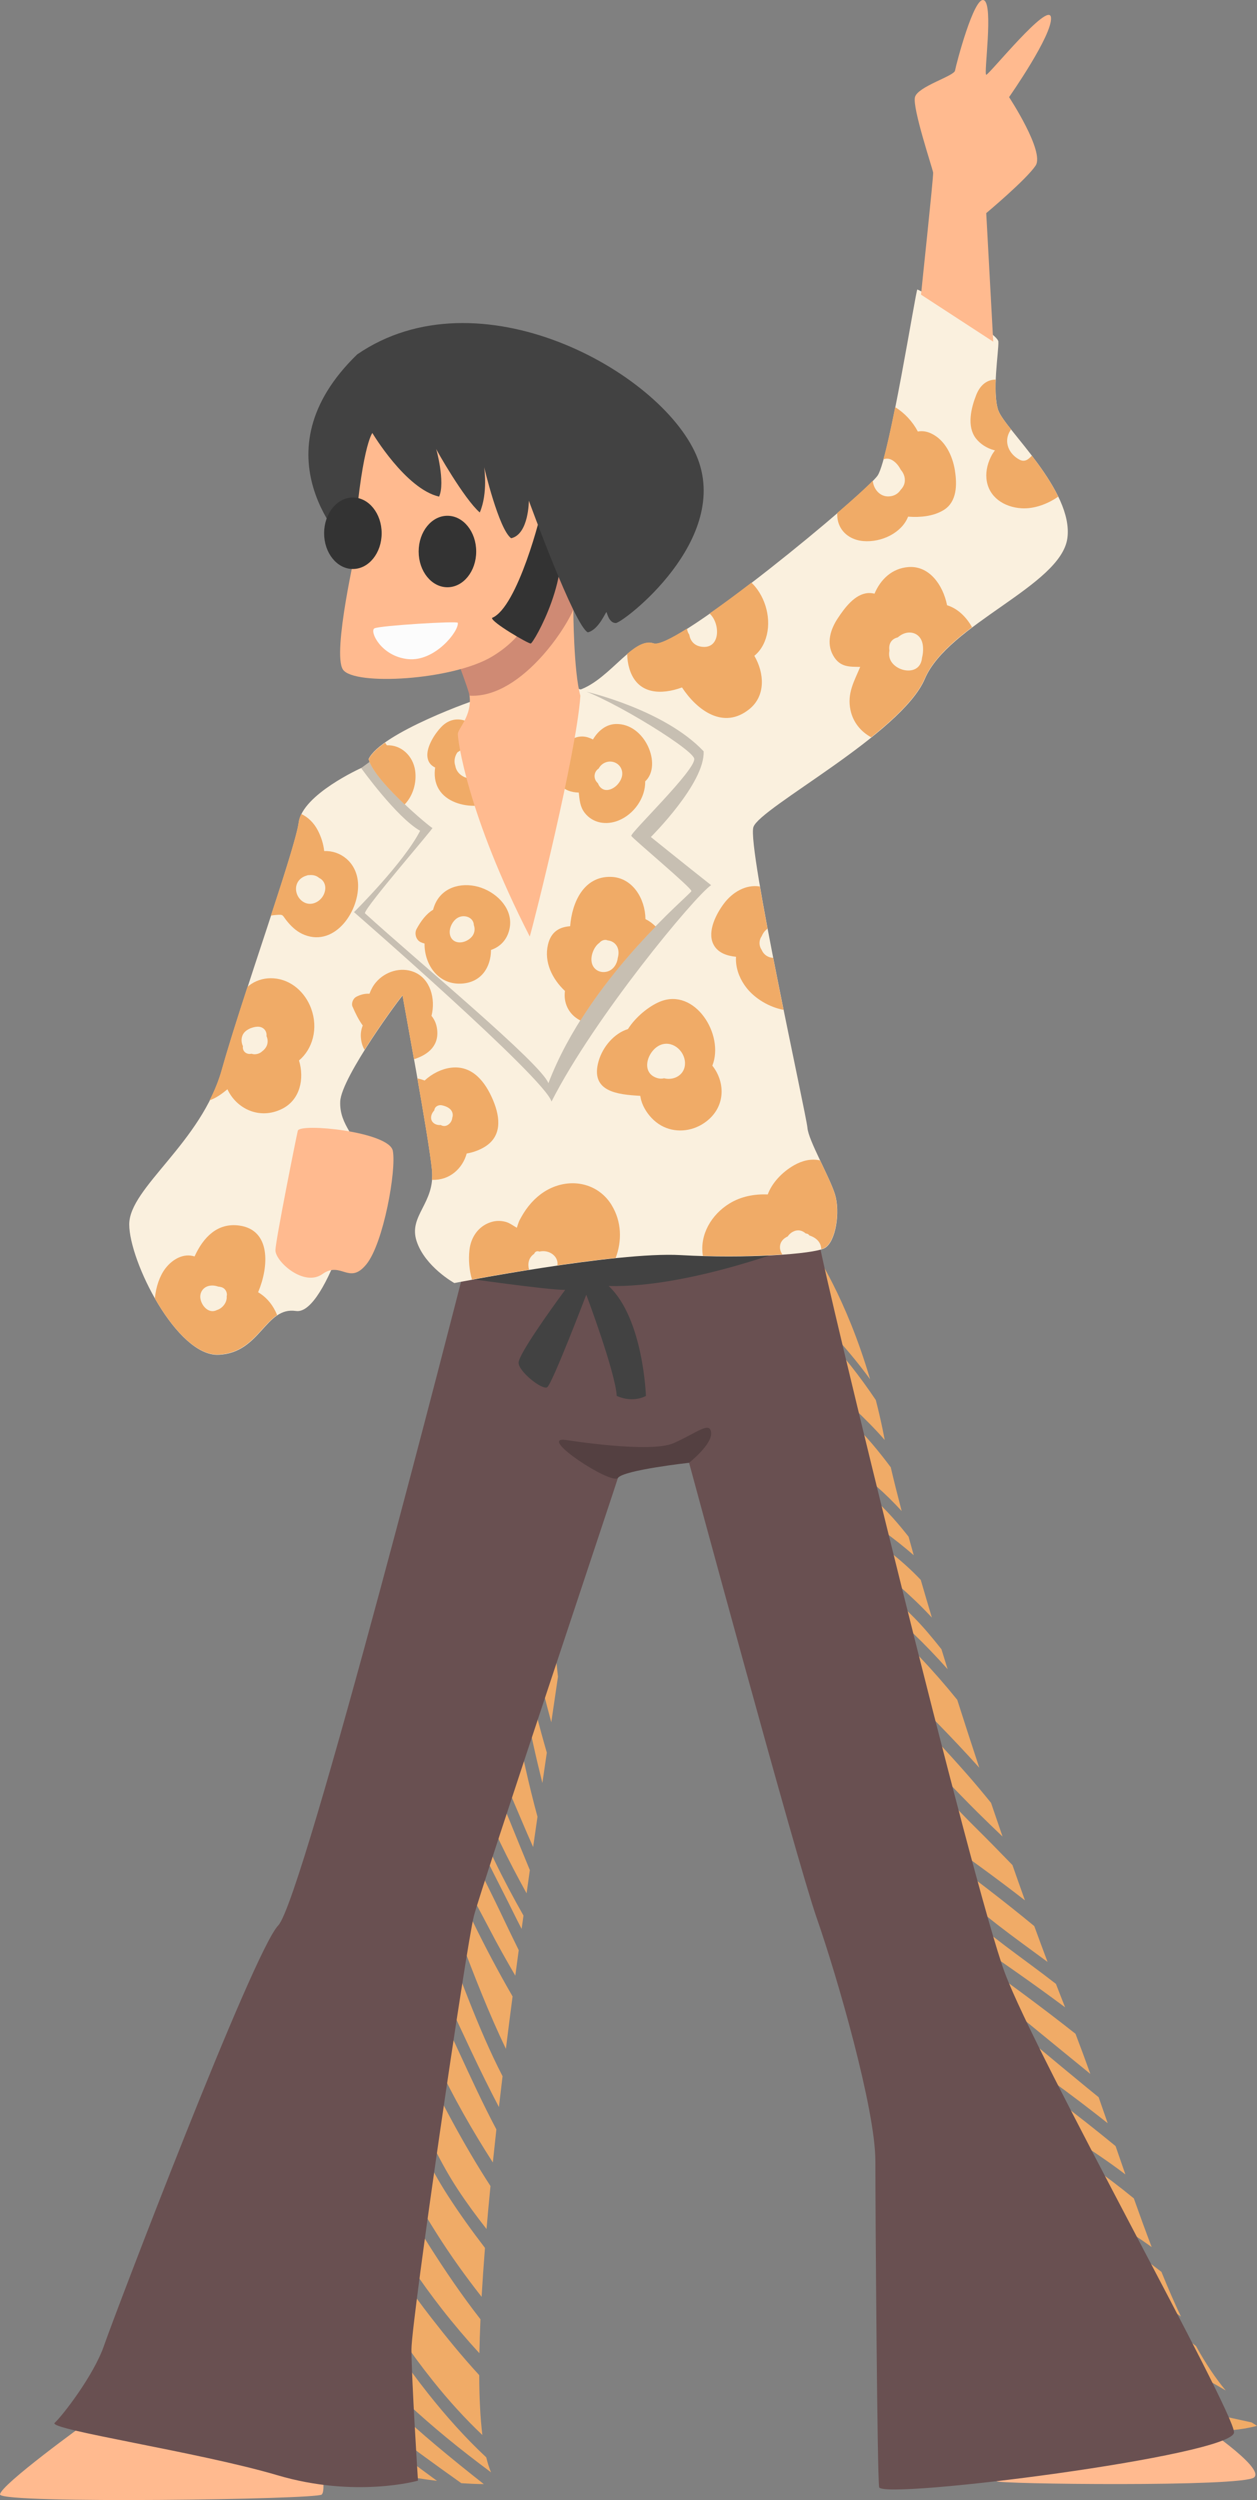 <svg xmlns="http://www.w3.org/2000/svg" width="543.03" height="1080" viewBox="0 0 543.03 1080"><rect x="0" y="0" width="543.03" height="1080" fill="#808080" stroke="none"/><g id="a"/><g id="b"><g id="c"><g id="d"><path d="M176.45 1062.6c-22.94-17.37-44.96-36.07-63.39-58.27-1.74-2.09 1.22-5.12 3.02-3.02 19.45 22.59 42.34 41.64 66.31 59.24 5.6 4.11 11.25 8.15 16.91 12.17 3.21.21 6.45.36 9.72.4-7.15-5.61-14.21-11.32-21.13-17.15-22.52-18.96-43.38-40.16-58.3-65.73-1.42-2.43 2.27-4.56 3.76-2.2 15.8 25.07 36.68 46.09 59.42 64.89 6.32 5.22 12.81 10.21 19.37 15.11-.79-1.84-1.48-4-2.08-6.48-9.26-8.65-17.64-18.15-25.03-27.46-21.22-26.73-38.11-56.76-52.65-87.56-.94-2 1.96-3.75 3-1.75 15.08 29.2 31.2 58.14 51.78 83.89 6.7 8.38 13.74 16.14 21.23 23.23-.89-7.24-1.33-15.94-1.36-25.86-7.4-8.05-14.27-16.5-20.64-24.69-17.88-23.02-33.6-48.48-45.13-75.29-1.32-3.06 3.03-5.79 4.58-2.68 12.98 26 27.1 51.06 45.02 74.03 5.15 6.6 10.59 12.99 16.24 19.17.09-4.69.24-9.59.47-14.68-8-10.24-15.32-21.04-22.13-31.79-15.17-23.93-28.52-49.24-40.5-74.91-1.13-2.43 2.32-4.55 3.65-2.13 13.28 24.09 25.46 48.72 40.19 71.99 6.02 9.5 12.48 18.48 19.28 27.15.39-6.78.87-13.83 1.45-21.14-5.66-7.37-11.07-14.9-16.07-22.66-15.12-23.47-23.79-50.47-33.61-76.42-.59-1.57 1.96-2.61 2.69-1.13 12.28 24.9 19.94 51.62 35.29 75 3.87 5.89 8.04 11.53 12.37 17.05.52-6.05 1.09-12.25 1.71-18.56-6-9.23-11.53-18.76-16.7-28.29-12.17-22.43-22.59-46.22-28.01-71.24-.6-2.76 3.52-3.92 4.24-1.17 8.58 32.79 23.51 62.49 41.49 90.51.49-4.71 1-9.47 1.53-14.28-5.86-11.07-11.11-22.48-16.33-33.82-5.39-11.71-10.88-23.37-16.4-35.02-4.93-10.42-9.52-21.05-10.98-32.57-.26-2.01 3.11-2.41 3.51-.47 2.65 12.74 8.12 24.14 13.91 35.7 5.37 10.71 10.34 21.62 15.45 32.45 3.83 8.12 7.79 16.15 11.94 24.07.51-4.42 1.03-8.86 1.57-13.33-5.49-10.63-10.17-21.72-14.51-32.68-9.68-24.41-17.48-49.51-26.64-74.11-1.04-2.78 3.31-3.86 4.39-1.21 13.17 32.26 23.39 65.19 38.2 96.19.93-7.51 1.9-15.08 2.89-22.65-6.02-10.42-11.67-21.04-16.91-31.81-8.86-18.2-21.13-38.77-20.14-59.64.11-2.32 3.59-2.34 3.62.0.32 21.83 13.71 43.58 23.53 62.51 3.51 6.77 7.25 13.4 11.08 19.97.49-3.67.98-7.34 1.48-11.01-2.78-5.61-5.45-11.21-8.06-16.69-10.4-21.78-23.62-44.68-25.12-69.27-.14-2.26 3.18-2.14 3.45.0 3.11 24.72 16.31 47.17 27.14 69.17 1.26 2.56 2.54 5.1 3.84 7.61.26-1.93.53-3.85.8-5.77-17.82-31.36-32.64-65.54-33.54-100.8-.05-2.14 3.16-2.1 3.3.0 2.19 33.08 15.86 62.64 31.58 91.2.47-3.36.94-6.71 1.41-10.04-2.89-6.93-5.68-13.88-8.48-20.74-10.15-24.88-22.21-50.67-21.45-78.13.06-2.22 3.45-2.22 3.45.0-.03 27.12 12.39 52.36 22.67 76.84 1.7 4.05 3.45 8.07 5.23 12.07.63-4.4 1.26-8.77 1.88-13.09-7.56-27.96-12.66-56.57-15.03-85.47-.22-2.64 3.79-2.56 4.07.0 2.69 24.08 7.26 47.63 13.07 70.89.64-4.42 1.28-8.8 1.92-13.11-6.46-22.37-11.83-45.05-12.36-68.25-.05-2.31 3.36-2.24 3.55.0 1.55 18.88 5.84 37.06 10.74 55.12.99-6.75 1.96-13.33 2.89-19.68-1.61-14.25-2.62-28.54-3.12-42.68-.07-1.84 2.65-1.77 2.82.0.83 8.56 1.77 17.08 2.8 25.58 6.56-45.38 10.42-75.49 7.2-73.35-79.55 52.85-153.87 410.78-151.46 410.59 2.05-.16 41.21 21.5 89.5 27.25-4.13-3.02-8.24-6.05-12.32-9.14z" fill="#f0ab67"/><g><path d="M357.77 574.28c6.55 6.74 12.56 13.98 18.12 21.55-10.42-35.49-24.16-55.37-24.16-55.37-1.87 4.57-1.72 14.43.0 28.31 2.09 1.75 4.13 3.55 6.03 5.5z" fill="#f0ab67"/><path d="M382.21 622.07c-.34-1.66-.66-3.27-.95-4.81-.9-4.32-1.88-8.47-2.91-12.46-6.77-10.08-14.25-19.68-22.66-28.45-1.09-1.14-2.22-2.22-3.39-3.28.94 6.77 2.21 14.38 3.76 22.68 8.51 8.93 18.11 17 26.14 26.32z" fill="#f0ab67"/><path d="M366.44 632.93c8.61 5.42 16.23 12.35 23.09 19.84-1.77-6.73-3.35-13.07-4.72-18.92-2.64-3.54-5.38-7.01-8.26-10.38-5.76-6.74-12.45-12.83-18.84-19.17 1.65 8.35 3.55 17.32 5.66 26.78 1.03.6 2.06 1.21 3.07 1.85z" fill="#f0ab67"/><path d="M394.74 671.85c-.76-2.71-1.51-5.39-2.23-8.01-2.14-2.72-4.35-5.4-6.67-7.99-6.38-7.13-13.33-13.32-21.09-18.65 1.09 4.8 2.23 9.72 3.41 14.74 9.14 6.27 18.21 12.58 26.57 19.9z" fill="#f0ab67"/><path d="M402.57 698.78c-1.66-5.53-3.26-10.98-4.8-16.28-.04-.04-.07-.08-.11-.12-8.28-8.74-17.87-15.76-27.63-22.55.97 4.03 1.97 8.14 2.98 12.29 10.24 8.46 20.53 16.84 29.55 26.66z" fill="#f0ab67"/><path d="M423.06 763.64c-3.23-9.77-6.42-19.59-9.52-29.33-10.3-12.75-21.5-24.65-33.8-35.34 2.28 8.93 4.64 18.05 7.07 27.28 12.37 12.09 24.65 24.46 36.24 37.39z" fill="#f0ab67"/><path d="M422.31 782.91c3.55 3.52 7.16 7 10.8 10.48-1.66-4.81-3.32-9.67-4.97-14.56-3.4-4.2-6.85-8.35-10.44-12.43-9.15-10.4-18.65-20.48-28.31-30.4 1.72 6.49 3.47 13.03 5.24 19.6 9.78 8.49 18.61 18.33 27.68 27.31z" fill="#f0ab67"/><path d="M442.79 820.95c-1.79-4.99-3.6-10.08-5.41-15.26-5.4-5.59-10.85-11.15-16.39-16.63-8.02-7.93-15.73-16.72-24.01-24.8 2.59 9.55 5.22 19.15 7.87 28.74 12.65 9.03 25.49 18.25 37.94 27.95z" fill="#f0ab67"/><path d="M452.55 847.53c-1.88-4.98-3.79-10.14-5.74-15.47-12.93-10.71-26.33-20.82-39.72-30.95 1.15 4.14 2.3 8.27 3.45 12.4 12.61 13.04 27.48 23.29 42.01 34.03z" fill="#f0ab67"/><path d="M460.13 867.14c-1.29-3.26-2.61-6.61-3.96-10.12-14.41-11.23-29.82-21.35-42.97-34.03 1.3 4.61 2.59 9.21 3.88 13.79 14.39 9.76 28.89 19.81 43.04 30.36z" fill="#f0ab67"/><path d="M471.04 895.92c-2.11-5.88-4.25-11.67-6.42-17.34-14.73-11.63-29.85-22.76-45.2-33.57 1.09 3.83 2.17 7.64 3.25 11.44 16.19 13.08 32.22 26.35 48.37 39.47z" fill="#f0ab67"/><path d="M485.96 939.17c.07.06.15.11.22.17-1.41-4.06-2.83-8.14-4.24-12.23-.19-.16-.38-.33-.58-.49-15.91-13.04-32.27-25.47-49.22-37.1 1.61 5.59 3.21 11.11 4.78 16.53 15.99 11.53 33.34 21.14 49.03 33.12z" fill="#f0ab67"/><path d="M493.18 967.66c1.47.99 2.91 2.04 4.36 3.07-2.61-6.83-5.18-13.88-7.72-21.05-3.1-2.52-6.22-5-9.39-7.4-13.23-10.02-27.54-18.45-41.1-27.95 2.26 7.78 4.46 15.33 6.6 22.64 14.98 11.27 31.67 20.2 47.26 30.69z" fill="#f0ab67"/><path d="M497.66 991.66c4.15 3.06 8.33 6.08 12.51 9.09-2.88-6.08-5.68-12.55-8.42-19.32-5.17-4.01-10.47-7.87-15.98-11.47-12.26-8.01-25.14-15.31-37.14-23.76 1.62 5.53 3.19 10.88 4.71 16.06 15.46 8.66 30.02 18.86 44.32 29.4z" fill="#f0ab67"/><path d="M513.62 1023.84c5.4 2.77 10.69 5.75 15.92 8.84-4.51-5.36-8.78-11.84-12.87-19.21-7.38-5.63-14.64-11.37-21.94-16.81-12.71-9.46-25.63-18.66-39.17-26.84 3.15 10.73 6.04 20.54 8.6 29.23 15.97 9.17 33.08 16.37 49.47 24.78z" fill="#f0ab67"/><path d="M505.98 1032.98c6.64 1.5 13.29 2.94 19.95 4.37-5.76-3.45-11.6-6.76-17.59-9.83-14.01-7.18-28.4-13.62-42.08-21.29 1.83 6.23 3.43 11.72 4.8 16.45 11.23 4.77 23.45 7.71 34.92 10.3z" fill="#f0ab67"/><path d="M540.69 1046.46c-.28-.06-.55-.12-.83-.18-12.15-2.66-24.31-5.36-36.4-8.27-10.07-2.42-20.64-5.18-30.62-9.16 2.37 8.27 3.61 12.87 3.4 12.87-2.04.0 39.88 13.57 66.8 6.22-.2-.13-.4-.26-.59-.38-.58-.37-1.17-.73-1.75-1.1z" fill="#f0ab67"/><path d="M478.53 917.21c-1.3-3.75-2.6-7.5-3.91-11.23-1.61-1.32-3.24-2.63-4.85-3.95-15.01-12.33-29.89-24.8-44.73-37.32 1.69 5.93 3.38 11.79 5.04 17.58 16.77 10.75 32.84 22.57 48.46 34.93z" fill="#f0ab67"/><path d="M409.38 721.07c-.9-2.89-1.79-5.76-2.67-8.62-1.97-2.48-3.97-4.94-6.04-7.36-7.61-8.91-16.48-16.49-25.43-23.97.81 3.26 1.64 6.57 2.48 9.89 11.46 8.99 21.95 19.15 31.65 30.06z" fill="#f0ab67"/></g><path d="M430.52 1071.86c-.6 1.24 106.22 2.59 111.25-1.63 5.03-4.23-25.15-24.15-25.15-24.15.0.0-75.21 3.26-86.1 25.78z" fill="#ffba8f"/><path d="M37.29 1046.65S0 1073.57.0 1077.63c1.34 4.06 136.57 2.11 138.98.0 2.41-2.11-1.61-21.78-1.61-21.78l-100.08-9.2z" fill="#ffba8f"/><path d="M199.62 551.96S131.07 820.5 120.2 831.77c-10.87 11.27-70.83 168.63-75.26 181.51-4.43 12.88-18.11 30.52-21.33 33.37s62.38 12.61 96.19 22.62c33.81 10.01 60.77 2.36 60.77 2.36.0.0-2.82-44.27-2.82-56.75s23.74-174.66 26.96-187.14c3.22-12.48 61.84-187.54 63.12-191.97 1.28-4.43 29.05-6.84 29.05-6.84.0.0 47.09 174.26 55.94 199.62 8.85 25.35 25.35 82.5 25.35 105.04s.8 135.18 1.61 140.83c.8 5.66 153.74-13.66 153.33-23.72-.4-10.06-85.32-161.79-99-198.41-13.68-36.62-78.72-303.63-80.21-315.61-1.49-11.98-154.29 15.28-154.29 15.28z" fill="#695051"/><path d="M199.62 551.96s36.76 5.32 44.54 5.26c-6.71 9.06-19.85 27.58-20.12 31.33-.27 3.76 10.2 12.07 12.34 10.73 2.15-1.34 16.9-39.98 16.9-39.98.0.0 12.61 33.54 13.15 43.73 7.24 3.22 12.61.0 12.61.0.0.0-1.07-33.41-16.1-47.49 35.15.94 82.91-17.98 82.91-17.98.0.0-108.39-19.79-146.22 14.39z" fill="#424242"/><path d="M431.3 177.38c-2.82-8.05.2-25.56.0-29.78-.2-4.23-34.41-22.54-35.01-22.54s-12.07 72.64-17.1 80.29c-5.03 7.65-87.33 75.86-96.79 72.64-9.46-3.22-20.53 18.54-35.21 20.84-14.69 2.3-91.16 32.95-91.16 32.95.0.0-25.35 11.4-26.96 23.48-1.61 12.07-24.35 75.26-33.2 106.85-8.85 31.59-40.04 50.91-40.04 66.81s20.53 57.15 38.64 56.34c18.11-.8 20.12-20.93 33.4-18.92 13.28 2.01 29.58-56.34 28.17-65.8-1.41-9.46-9.46-14.15-9.06-24.68.4-10.53 26.96-46.35 26.96-45.75s11.27 60.77 12.68 75.26c1.41 14.49-10.26 19.72-6.64 30.79 3.62 11.07 16.3 18.11 16.3 18.11.0.0 69.83-13.68 97.8-12.07 27.97 1.61 57.35-.4 62.18-3.02 4.83-2.62 6.84-15.7 4.43-23.34-2.41-7.65-11.47-23.26-11.87-28.63-.4-5.37-26.16-121.48-23.34-129.93 2.82-8.45 63.99-40.25 74.05-63.99 10.06-23.74 58.76-40.24 61.58-60.77 2.82-20.53-26.96-47.09-29.78-55.14z" fill="#faf0de"/><g><path d="M134.42 435.67c-2.59-6.97-8.57-12.48-16.17-13.04-3.4-.25-6.77.54-9.64 2.4-.63.41-1.19.86-1.73 1.34-4.32 13.26-8.35 25.94-11.07 35.64-1.32 4.69-3.13 9.11-5.26 13.29 2.52-.79 5.2-2.66 7.7-4.75 3.82 8.29 13.71 13.33 23.52 8.51 7.91-3.88 9.8-13.08 7.4-20.95 5.83-4.86 8.45-13.79 5.24-22.44zm-19.56 16.8c-.28.44-.63.87-1.02 1.22-.25.22-1.06.84-.51.42-.24.19-.49.41-.75.58-.72.46-1.54.69-2.39.74-.54.03-1.06-.07-1.58-.23-1.84.46-3.67-.75-3.71-2.72.0-.16.04-.33.06-.5-.94-1.98-.86-4.39.71-6.1.53-.58 1.28-1.08 2.1-1.47.16-.1.33-.16.5-.23h0c.12-.05.23-.09.35-.12.92-.33 1.88-.53 2.74-.54 2.05-.02 3.68 1.36 3.8 3.44.01.2-.02.4-.04.6.73 1.56.7 3.42-.26 4.91z" fill="#f0ab67"/><path d="M152.28 434.81c1.32 3.06 2.68 5.8 4.43 8.2-.63 1.58-.95 3.3-.82 5.09.16 2.19.74 3.96 1.59 5.41 7.56-12.05 16.41-23.84 16.41-23.49.0.27 2.3 12.69 4.95 27.56 6.22-1.96 11.36-6.08 9.83-13.94-.36-1.84-1.17-3.45-2.26-4.8 1.87-7.35-.49-16.14-7.64-18.97-5.7-2.26-12.37-.18-16.31 4.43-1.3 1.52-2.2 3.22-2.84 4.99-1.98-.12-3.86.34-5.77 1.35-1.28.68-2.17 2.79-1.58 4.18z" fill="#f0ab67"/><path d="M118.98 566.45c-1.8-3.65-4.39-6.41-7.47-8.21 4.78-11.36 5.43-26.89-8.06-28.8-9.54-1.35-15.65 5.1-19.4 13.34-4.63-1.52-9.48 1.08-12.6 5.17-2.52 3.31-4.07 7.99-4.55 12.93 7.55 13.23 17.86 24.7 27.5 24.27 13.69-.61 18.18-12.25 25.3-17.03-.21-.56-.45-1.12-.73-1.68zm-21.06-6.46c.07.64.0 1.33-.24 2.06-.63 1.83-2.22 3.39-4.06 3.91-.09.04-.16.1-.25.13-3.33 1.38-6.24-1.97-6.77-5.01-.44-2.52.94-4.83 3.44-5.53 1.33-.37 2.83-.25 4.17.24 1.02.09 2.08.31 2.83 1.08.62.64.96 1.43.99 2.33.0.25-.04.52-.11.79z" fill="#f0ab67"/><path d="M264.22 520.56c-5.14-8.36-14.95-11.34-24.11-8.16-4.77 1.66-8.69 4.74-11.8 8.67-1.46 1.84-2.71 3.89-3.81 5.97-.42.8-.81 2.08-1.23 3.35-1.58-.91-3.13-2.09-4.7-2.52-2.32-.64-4.52-.6-6.78.18-5.26 1.8-8.37 6.53-8.98 11.89-.48 4.27-.11 8.68 1.08 12.81 5.88-1.08 14.69-2.64 24.68-4.24-.36-1.23-.41-2.56-.08-3.77.37-1.35 1.21-2.39 2.29-3.11.02-.05.04-.11.06-.16.45-.97 1.39-1.11 2.19-.79.35-.08.71-.14 1.07-.17 3.97-.3 7.28 2.71 6.68 6.12 8.35-1.22 17.01-2.36 25.19-3.21 2.76-7.31 2.63-15.71-1.76-22.85z" fill="#f0ab67"/><path d="M154.64 381.16c-.69-8.75-7.65-13.84-14.58-13.5-.33-3.08-1.31-6.15-2.76-8.94-1.76-3.37-4.27-5.73-7.15-7.08-.57 1.16-.96 2.34-1.12 3.52-.73 5.49-5.83 21.53-12 40.37.66-.11 1.32-.21 1.98-.26 3.96-.31 2.53-.12 5.55 3.35 1.95 2.25 4.16 4.14 6.97 5.24 13.43 5.25 24.06-10.75 23.12-22.7zm-14.8 5.33c-1.39 2.91-4.87 4.84-7.99 3.54-3.39-1.41-5.09-5.82-3.17-9.04.83-1.39 2.28-2.34 3.86-2.76.32-.15.65-.21.98-.18.92-.1 1.85-.04 2.71.26.66.23 1.18.57 1.64.95.82.4 1.53.99 2 1.82.99 1.72.79 3.69-.03 5.42z" fill="#f0ab67"/><path d="M213 475.25c-3.28-7.77-8.84-15.18-18.22-14-4.01.5-8.16 2.56-11.34 5.53-1.02-.41-2.07-.71-3.13-.89 2.8 15.95 5.6 32.64 6.26 39.39.15 1.57.13 3.02.0 4.39 7.65.37 13.28-4.91 15.05-11.37 2.41-.4 4.79-1.21 6.96-2.39 8.38-4.53 7.69-12.89 4.41-20.67zm-17.6 7.53c-.11 1.37-.87 2.61-2.14 3.3-.96.52-1.98.43-2.86-.08-.23.02-.46.03-.68.02-1.78-.09-3.42-1.18-3.49-3.1-.04-1.25.58-2.34 1.38-3.27.02-.11.05-.22.07-.32.29-1.46 1.93-2.14 3.25-1.85 1.91.43 4.04 1.32 4.56 3.4.17.69.12 1.33-.09 1.91z" fill="#f0ab67"/><path d="M445.78 196.85c-.44.46-.9.89-1.38 1.29-1.15.95-2.47 1.19-3.84.5-4.72-2.41-7.16-7.79-4.16-12.57.12-.19.25-.38.38-.56-2.78-3.52-4.87-6.36-5.52-8.22-1.17-3.35-1.33-8.33-1.13-13.31-3.41.03-6.55 1.94-8.42 6.71-2.19 5.57-4.13 13.47-.13 18.68 1.91 2.48 4.84 4.31 7.87 5.1.12.03.25.04.38.07-.61.83-1.07 1.51-1.23 1.8-1.74 3.12-2.8 6.81-2.45 10.42.78 8.04 7.7 12.39 15.23 12.82 5.2.3 11.03-1.7 15.78-5.04-2.97-6.13-7.2-12.2-11.38-17.68z" fill="#f0ab67"/><path d="M412.54 203.29c-1-6.34-4.18-13.2-10.3-16.05-2.08-.97-3.98-1.15-5.73-.82-2.21-4.24-5.72-8.03-9.79-10.53-1.77 8.86-3.55 17-5.1 22.56 1.25-.52 2.62-.45 4.1.5 1.47.94 2.6 2.39 3.4 3.96.0.0.02.02.03.03 1.56 1.8 2.25 4.23 1.37 6.51-.3.76-.79 1.5-1.41 2.13-1.05 1.63-2.78 2.77-5.14 2.87-3.89.17-6.63-3.2-6.92-6.8-2.92 3-8.41 7.98-15.34 13.94-.07 1.28.03 2.58.4 3.91 1.4 4.95 5.8 7.81 10.81 8.24 7.93.68 16.68-3.59 19.38-10.55 5.35.39 10.91-.14 15.35-2.84 5.84-3.55 5.83-11.07 4.88-17.06z" fill="#f0ab67"/><path d="M360.63 515.74c-1.16-3.66-3.83-9.14-6.35-14.45-3.75-.85-7.59.0-11.27 2.1-5.26 3.02-9.55 7.71-11.33 12.59-5.78-.21-11.53.83-16.55 3.92-7.72 4.73-12.98 13.43-11.48 22.61 12.53.37 24.75.08 34.31-.6-.59-.91-1-1.94-1.01-3.04-.03-2.36 1.44-3.86 3.33-4.73.59-.84 1.33-1.55 2.21-2.01 2.14-1.14 4.06-.63 5.57.71.14.02.29.04.43.07.55.11.92.41 1.14.79 1.73.55 3.29 1.49 4.27 2.98.6.92.87 1.93.88 2.96.59-.18 1.07-.36 1.42-.55 4.83-2.62 6.84-15.7 4.43-23.34z" fill="#f0ab67"/><path d="M330.32 277.19c3.21-7.7 1.16-17.44-4.06-23.74-.51-.62-1.07-1.2-1.64-1.75-6.31 4.84-12.48 9.4-18.1 13.34 4.78 4.23 4.83 15.65-3.62 14.32-3.14-.5-4.75-2.69-5.13-5.24-.07-.09-.14-.17-.2-.27-.47-.74-.69-1.52-.76-2.32-7.14 4.49-12.45 7.05-14.45 6.36-3.55-1.21-7.32 1.1-11.42 4.57.04 2.22.35 4.42.98 6.47 3.39 11.18 13.76 11.32 22.71 8.04 6.47 9.86 17.95 18.44 29.16 9.31 7.04-5.74 6.46-15.46 2.09-22.98 1.83-1.48 3.35-3.48 4.45-6.12z" fill="#f0ab67"/><path d="M409.14 261.46c-1.8-8.98-7.84-17.16-16.67-16.5-7.11.53-12.05 5.3-14.68 11.51-.85-.21-1.75-.32-2.69-.27-5.78.31-10.26 6.5-13.14 10.84-3.16 4.76-5.08 10.67-2.05 16.09 2.96 5.29 7.24 4.86 11.7 4.97-2.5 6.05-5.81 11.4-4.16 18.83 1.16 5.22 4.52 9.18 8.89 11.57 10.69-8.56 19.76-17.39 23.12-25.32 3.44-8.11 11.38-15.37 20.46-22.24-2.4-4.31-6.16-8.09-10.8-9.48zm-10.83 22.76c-.2 2.03-1.08 3.82-2.9 4.76-.8.41-1.7.62-2.63.67-.02.0-.04.0-.06.0-.02.0-.03.0-.05.0-3.58.13-7.6-2.23-8.4-5.64-.23-.97-.22-1.95-.04-2.91-.4-2.63.55-5 3.6-5.75.5-.42 1.02-.81 1.56-1.12 3.88-2.21 8.3-.61 9.18 3.95.33 1.72.28 3.98-.27 6.04z" fill="#f0ab67"/><path d="M332.79 413.62c-1.88-.52-3.11-1.77-3.76-3.29-.81-1.22-1.15-2.69-.74-4.25.16-.61.43-1.16.77-1.65.44-1.09 1.1-2.08 2-2.84.17-.14.35-.25.52-.38-1.23-6.49-2.35-12.67-3.31-18.25-6.19-1-11.93 2.56-15.56 7.41-3.26 4.36-7.17 11.82-4.63 17.32 1.75 3.78 5.67 5.21 9.89 5.64-.04.54-.06 1.11-.03 1.7.19 4.33 1.96 8.43 4.62 11.79 3.62 4.57 9.7 8.26 15.93 9.43-1.5-7.37-3.03-15-4.49-22.48-.39.0-.79-.05-1.21-.16z" fill="#f0ab67"/><path d="M307.74 460.35c5.32-13.38-7.58-33.89-22.68-27.63-4.68 1.94-10.42 6.51-13.78 11.83-5.94 1.82-10.87 7.62-12.66 13.79-3.84 13.29 8.12 14.5 17.96 15.05.07.27.13.51.15.67.25 1.63.92 3.3 1.72 4.75 1.63 2.96 4.15 5.69 7.11 7.37 5.89 3.35 13.12 2.7 18.63-1.04 9.36-6.36 9.38-17.45 3.54-24.79zm-20.85 5.45c-.91.24-1.93.25-3.08-.12-5.1-1.64-5.05-6.78-2.7-10.53.03-.04.05-.09.08-.13.9-1.39 2.1-2.58 3.48-3.31 5.29-2.78 11.15 1.94 11.26 7.48.11 5.09-4.72 7.73-9.04 6.61z" fill="#f0ab67"/></g><path d="M165.94 324.55l-9.93 7.24s15.29 21.33 25.49 27.1c-7.14 13.93-28.57 35.15-28.57 35.15.0.0 82.64 71.91 85.32 81.83 18.51-36.49 61.98-88.79 68.95-93.49-10.73-8.46-26.03-20.8-26.03-20.8.0.0 23.47-23.28 22.8-37.03-16.97-17.98-50.54-25.71-50.54-25.71l-87.5 25.71z" fill="#c7bfb2"/><path d="M207.13 301.94c-.8-.2-42.66 14.69-47.89 25.96 2.62 9.66 26.96 29.78 27.57 29.78s-28.98 34.01-29.18 36.82c22.74 20.73 76.26 65 79.28 73.45 17.51-45.88 61.58-81.7 61.78-83.01s-25.35-22.64-25.96-23.84c-.6-1.21 28.17-28.78 27.17-33.4-1.01-4.63-42.66-29.78-52.92-30.79-10.26-1.01-39.84 5.03-39.84 5.03z" fill="#faf0de"/><path d="M397.89 127.28c0-.6 5.43-51.11 5.23-52.72-.2-1.61-9.06-27.97-7.85-32.6 1.21-4.63 16.9-9.06 17.31-11.47.4-2.41 8.25-32.45 12.48-30.39 4.23 2.06-.2 32.2 1.01 32.2S453.23.1 454.03 7.55c.8 7.45-18.11 34.41-18.11 34.41.0.0 15.49 23.54 11.47 29.58-4.02 6.04-21.33 20.53-21.33 20.53l3.02 55.54-31.19-20.32z" fill="#ffba8f"/><path d="M128.65 488.48c-.7 2.91-9.46 46.68-9.66 51.51-.2 4.83 12.27 16.13 20.32 10.38 8.05-5.75 11.47 4.92 18.92-4.14 7.45-9.06 13.08-40.85 11.47-49.1-1.61-8.25-40.22-12.11-41.05-8.65z" fill="#ffba8f"/><g><path d="M278.84 397.04c-.1-8.86-5.61-18-14.95-18.24-11.65-.3-16.79 10.93-17.58 21.32-4.49.32-8.24 2.23-9.59 7.97-1.78 7.59 1.92 14.91 7.34 20h0c-.69 4.81 1.33 9.96 6.5 12.68.06.03.13.05.19.09 10.47-16.65 22.91-30.74 32.51-40.6-1.32-1.32-2.81-2.43-4.41-3.21zm-11.95 16.76c-.29 2.58-1.88 5.12-4.46 5.88-2.41.71-5.03-.13-6.26-2.39-1.14-2.12-.69-4.75.27-6.84.56-1.24 1.43-2.39 2.54-3.19.73-.94 2.22-1.52 3.32-1.1.06.02.12.06.18.08 1.97.15 3.76 1.42 4.41 3.35.44 1.3.4 2.8.0 4.19z" fill="#f0ab67"/><path d="M159.24 328.03c1.38 5.09 8.78 13.07 15.57 19.49 3.67-3.79 5.27-9.49 4.53-14.66-.91-6.41-6.12-11.17-12.21-10.9-.24-.39-.49-.76-.76-1.12-3.46 2.44-6.06 4.89-7.13 7.19z" fill="#f0ab67"/><path d="M265.95 312.77c-4.16.15-7.54 2.9-9.79 6.68-1.43-.75-2.93-1.25-4.5-1.29-4.74-.12-8.15 3.68-10.2 7.56-2.16 4.09-3.14 8.98.0 12.83 2.29 2.81 5.34 3.75 8.57 3.84.35 3.06.47 6.1 2.62 8.82 3.53 4.46 9.3 5.31 14.42 3.29 6.86-2.71 11.8-9.93 11.66-16.96 7.5-6.91-.04-25.23-12.77-24.77zm.79 26.17c-1.8 1.97-5.11 3.47-7.33 1.21-.5-.51-.84-1.11-1.08-1.76-.3-.28-.57-.58-.8-.92-.83-1.24-.91-2.79-.18-4.11.29-.53.78-1.03 1.3-1.38.69-1.3 1.86-2.34 3.46-2.79 2.51-.71 5.26.51 6.29 2.92 1.04 2.45.05 4.96-1.66 6.83z" fill="#f0ab67"/><path d="M219.74 320.3c-2.13-5.44-8.28-9.33-14.05-9.54-1.56-.06-2.94.26-4.16.82-3.49-1.45-7.52-1.03-10.86 2.42-2.8 2.89-6.31 8.36-6.05 12.59.16 2.57 1.52 4.1 3.37 4.98-.47 3.22-.18 6.46 1.65 9.48 3.16 5.2 10.21 7.29 16.04 7.03 5.91-.26 11.26-4.43 12.34-10.36.43-2.34.2-4.52-.46-6.54 2.95-2.45 3.75-6.87 2.18-10.89zm-12.8 13.16c-.3.95-1.07 1.67-2.03 1.9-.12.1-.23.2-.37.29-1.92 1.18-4.28.17-5.83-1.2-1.16-1.03-1.79-2.3-2.02-3.65-.63-1.8-.32-3.8.71-5.48.22-.36.54-.6.89-.73.73-.67 1.84-1.02 2.77-.7 3.99 1.35 7.28 5.14 5.88 9.57z" fill="#f0ab67"/><path d="M207.98 383.52c-7.33-2.58-16.22-.95-19.84 6.62-.43.91-.78 1.87-1.04 2.88-2.93 1.68-5.31 4.94-7.12 8.27-1.06 1.94-.27 4.79 1.8 5.74.54.25 1.08.42 1.63.57-.11 8.79 5.56 17.57 15.44 17.33 9.04-.23 13.24-7.13 13.26-14.56 3.86-1.3 6.99-4.3 8.01-9.13 1.74-8.22-4.92-15.17-12.14-17.71zm-3.68 20.49c-1.51 2.4-5.32 4.02-7.95 2.54-2.23-1.26-2.47-4.15-1.62-6.33.91-2.33 2.74-4.32 5.39-4.42 1.95-.07 3.88.94 4.44 2.9.09.31.12.63.14.94.53 1.43.41 3.06-.41 4.37z" fill="#f0ab67"/></g><g><path d="M247.68 263.44s.1 26.7 3.05 37.13c-1.74 25.18-20.06 97.96-21.87 104-27.17-53.12-31.14-85.12-31.06-87.53.08-2.41 6.18-7.85 5.04-16.5-1.14-8.65 44.84-37.09 44.84-37.09z" fill="#ffba8f"/><path d="M196.4 282.15s6.04 15.7 6.44 18.38c23.34 1.34 44.94-33.4 46.15-40.92 1.21-7.51-6.98-18.11-6.98-18.11l-45.61 40.65z" fill="#cf8a74"/><path d="M154.21 235.34s-10.87 46.89-6.04 53.93c4.83 7.04 47.27 4.63 64.38-5.63 17.11-10.26 18.72-23.74 19.33-25.35.6-1.61 14.49-38.23 11.87-51.11-2.62-12.88-87.53-46.08-92.97-25.56-5.43 20.53 3.42 53.73 3.42 53.73z" fill="#ffba8f"/><path d="M234.09 219.44c0 1.81-10.46 43.06-21.53 47.49-.4 1.81 15.49 11.07 16.7 11.07s19.12-31.19 11.07-50.31c-.4-5.43-6.24-8.25-6.24-8.25z" fill="#333"/><path d="M160.85 187.04s14.35 24.15 28.84 27.5c2.82-6.17-1.34-21.2-1.34-20.79s12.21 21.87 18.92 27.64c3.62-8.45 1.88-19.59 1.88-19.59.0.0 6.31 26.83 11.67 30.72 7.65-1.74 7.65-16.23 7.65-16.23.0.0 19.72 54.2 25.49 56.88 4.83-1.21 7.78-9.12 8.05-8.72.27.4 1.07 4.7 4.02 4.7s50.58-36.09 34.75-72.58c-15.83-36.49-94.17-79.42-146.49-43.46-44.27 42.93-5.63 82.37-1.61 85.32 3.22-45.34 8.18-51.38 8.18-51.38z" fill="#424242"/><ellipse cx="152.45" cy="230.36" rx="12.43" ry="15.44" fill="#333"/><ellipse cx="193.29" cy="238.25" rx="12.43" ry="15.44" fill="#333"/><path d="M197.77 269.04c-.15-.85-33.81 1.21-36.02 2.41-2.21 1.21 2.82 12.07 14.49 13.28 11.67 1.21 22.13-12.17 21.53-15.7z" fill="#fcfcfc"/></g><path d="M244.56 622.07c.72.1 36.35 5.79 46.42 1.37 10.06-4.43 15.7-9.66 16.23-4.56.54 5.1-9.53 13.03-9.53 13.03.0.0-28.13 3.12-30.7 6.51-2.57 3.39-35.53-18.23-22.42-16.35z" fill="#544041"/></g></g></g></svg>